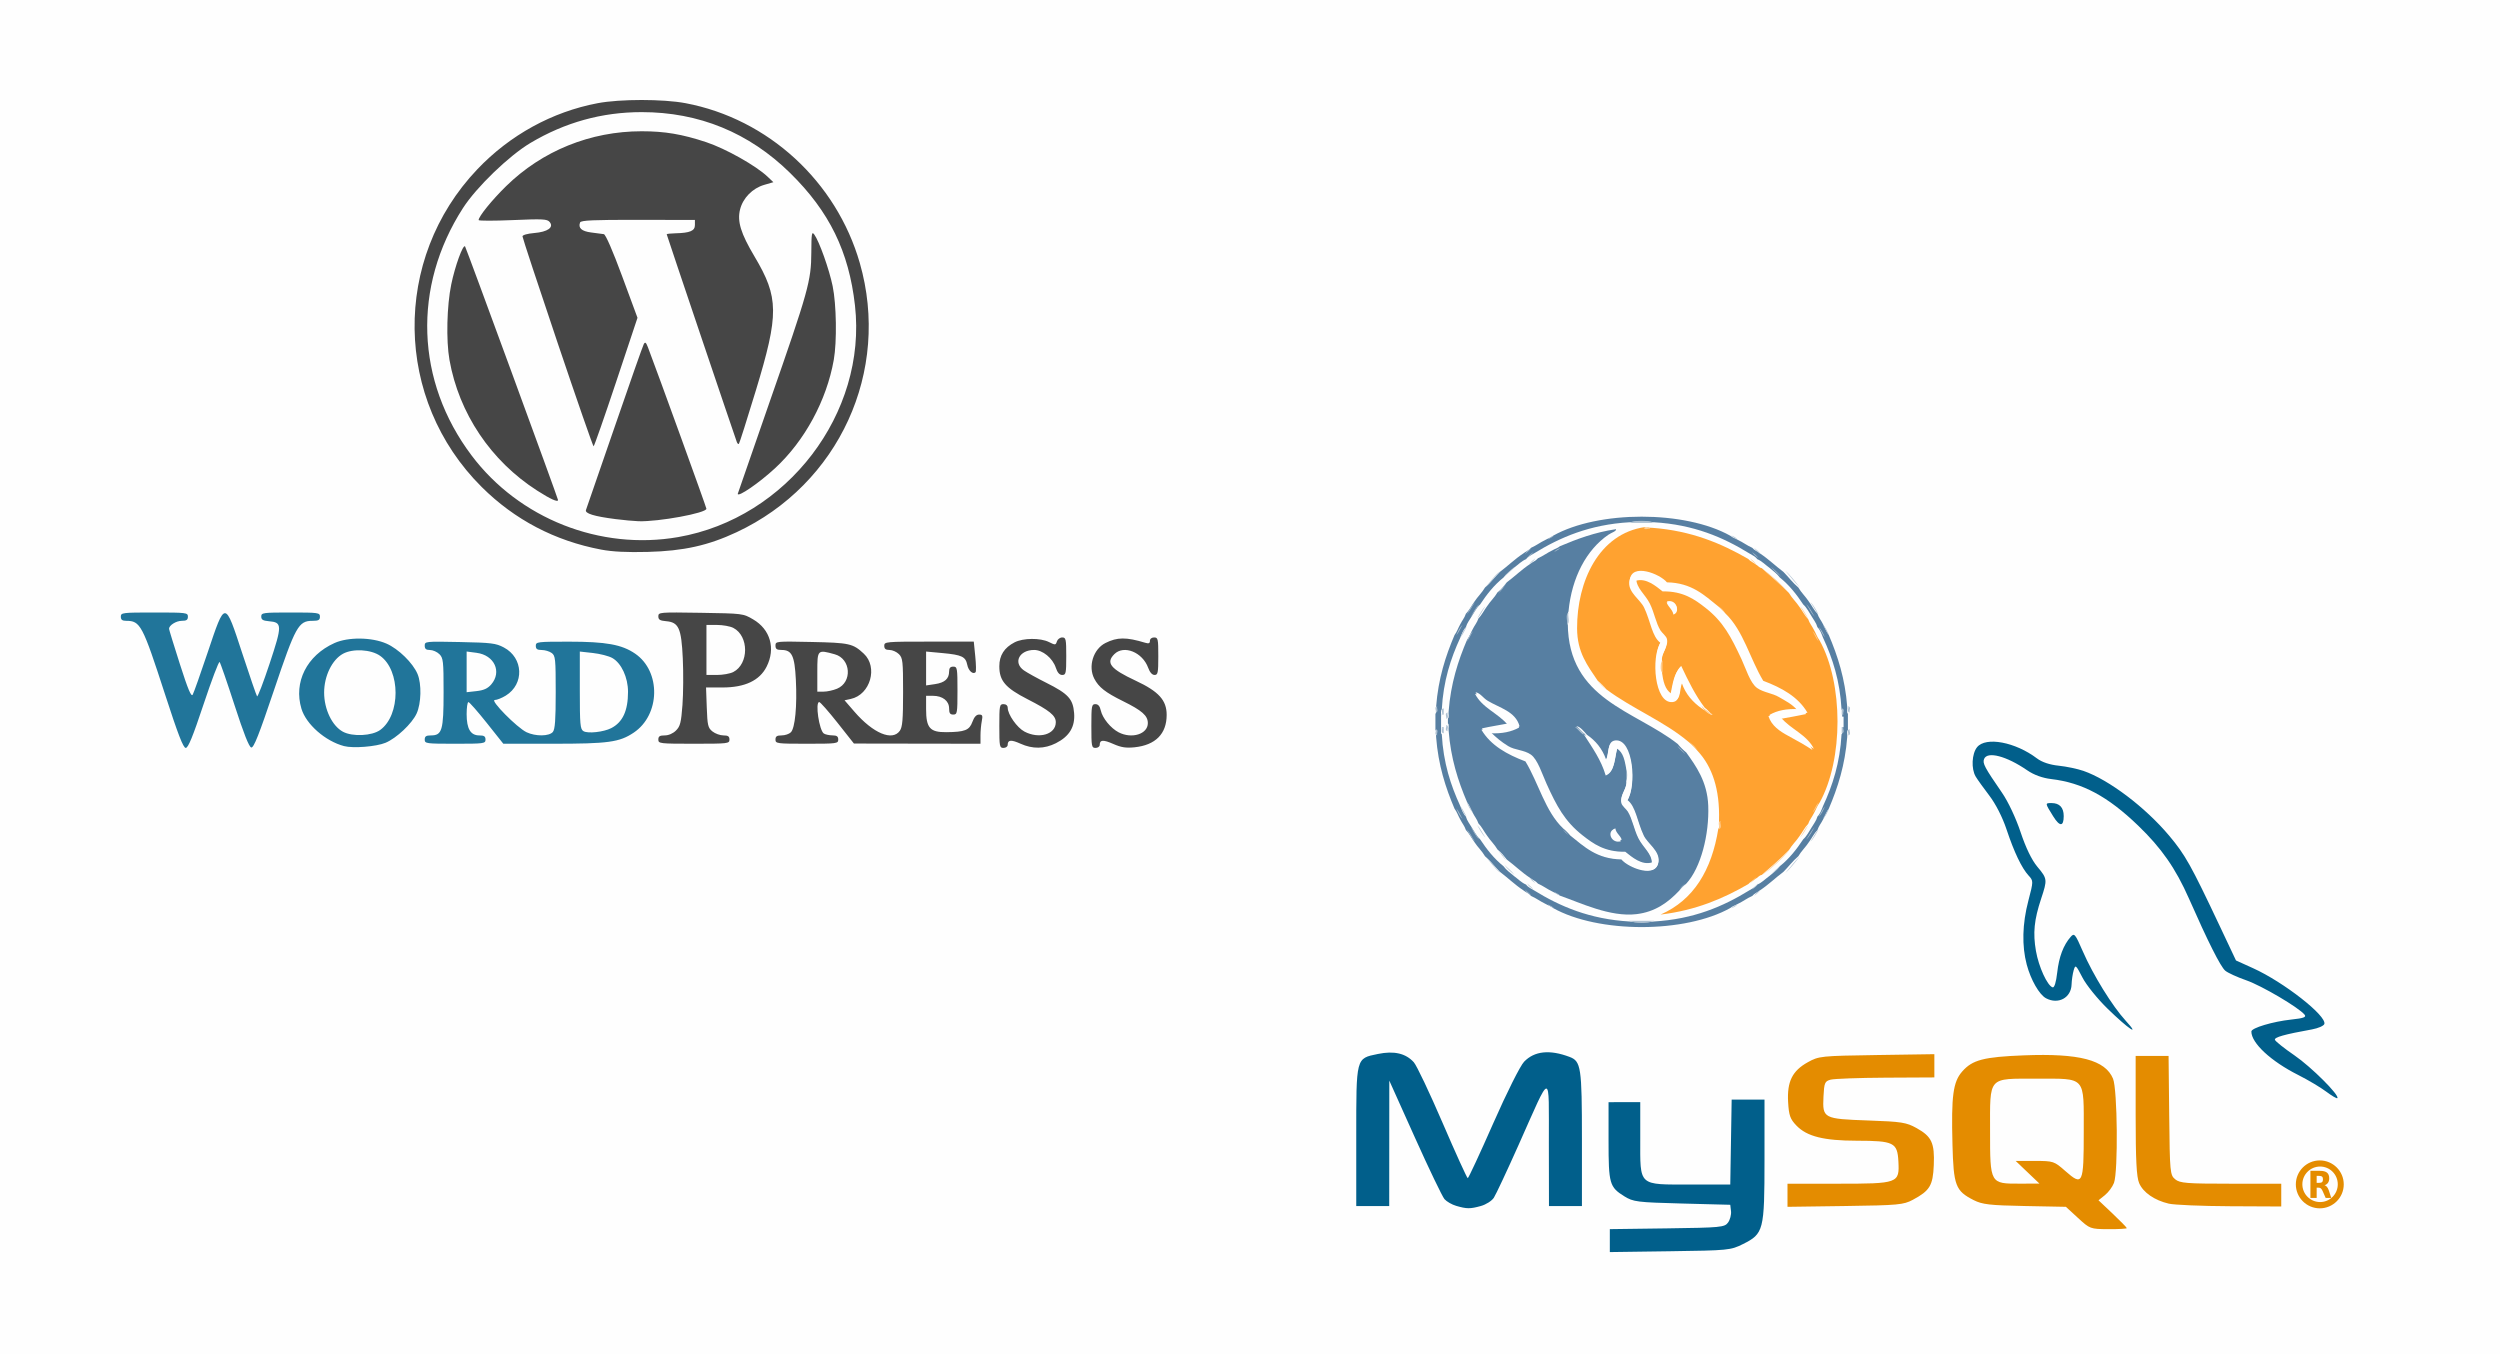 <svg xmlns="http://www.w3.org/2000/svg" xmlns:xlink="http://www.w3.org/1999/xlink" width="1200" height="650" version="1.1" viewBox="0 0 1200 650"><title>Wordpress-MySQL-logo</title><defs><filter id="filter-1" width="117.7%" height="128.6%" x="-8.9%" y="-14.3%" filterUnits="objectBoundingBox"><feOffset dx="0" dy="9" in="SourceAlpha" result="shadowOffsetOuter1"/><feGaussianBlur in="shadowOffsetOuter1" result="shadowBlurOuter1" stdDeviation="7"/><feColorMatrix in="shadowBlurOuter1" result="shadowMatrixOuter1" type="matrix" values="0 0 0 0 0 0 0 0 0 0 0 0 0 0 0 0 0 0 0.5 0"/><feMerge><feMergeNode in="shadowMatrixOuter1"/><feMergeNode in="SourceGraphic"/></feMerge></filter><filter id="filter-2" width="139.2%" height="139.6%" x="-19.6%" y="-19.8%" filterUnits="objectBoundingBox"><feOffset dx="0" dy="10" in="SourceAlpha" result="shadowOffsetOuter1"/><feGaussianBlur in="shadowOffsetOuter1" result="shadowBlurOuter1" stdDeviation="5"/><feColorMatrix in="shadowBlurOuter1" result="shadowMatrixOuter1" type="matrix" values="0 0 0 0 0 0 0 0 0 0 0 0 0 0 0 0 0 0 0.5 0"/><feMerge><feMergeNode in="shadowMatrixOuter1"/><feMergeNode in="SourceGraphic"/></feMerge></filter></defs><g id="Wordpress-MySQL-logo" fill="none" fill-rule="evenodd" stroke="none" stroke-width="1"><rect width="1200" height="650" x="0" y="0" fill="#FEFEFE"/><g id="WordPress" fill-rule="nonzero" filter="url(#filter-1)" transform="translate(58, 39)"><path id="path4187" fill="#21759A" d="M177.775,280.543 C183.015,274.488 179.32,266.481 170.767,265.356 L165.988,264.728 L165.988,274.494 L165.988,284.26 L170.734,283.728 C174.21,283.339 176.093,282.487 177.775,280.543 L177.775,280.543 Z M235.391,301.506 C240.903,298.672 243.449,293.161 243.449,284.063 C243.449,277.165 240.257,270.3 235.905,267.841 C234.245,266.903 230.057,265.822 226.599,265.438 L220.312,264.742 L220.312,283.321 C220.312,299.945 220.497,302.012 222.072,302.962 C224.145,304.212 231.741,303.382 235.391,301.506 L235.391,301.506 Z M145.868,307 C145.868,305.453 146.539,305 148.829,305 C154.208,305 154.922,302.572 154.922,284.278 C154.922,269.333 154.758,267.836 152.91,266 C151.804,264.9 149.767,264 148.383,264 C146.505,264 145.868,263.472 145.868,261.916 C145.868,259.873 146.202,259.838 162.719,260.175 C177.88,260.484 179.996,260.744 183.824,262.769 C193.275,267.769 193.782,280.358 184.756,285.903 C182.879,287.057 180.504,288 179.477,288 C177.044,288 190.213,301.336 194.769,303.485 C199.088,305.522 205.605,305.451 207.362,303.346 C208.416,302.084 208.743,297.567 208.743,284.266 C208.743,268.169 208.594,266.73 206.79,265.419 C205.716,264.639 203.566,264 202.012,264 C199.857,264 199.186,263.525 199.186,262 C199.186,260.084 199.857,260 215.07,260 C232.954,260 240.513,261.373 246.915,265.784 C259.342,274.345 258.944,295.115 246.19,303.664 C239.311,308.274 234.039,309 207.436,308.999 L183.593,308.999 L175.643,299 C171.27,293.501 167.309,289.001 166.84,289.001 C166.372,289.001 165.988,291.601 165.988,294.778 C165.988,301.847 167.868,305.001 172.081,305.001 C174.372,305.001 175.042,305.454 175.042,307.001 C175.042,308.909 174.372,309.001 160.455,309.001 C146.539,309.001 145.868,308.909 145.868,307.001 L145.868,307 Z M124.505,302.377 C134.344,295.251 134.323,273.781 124.471,266.807 C120.094,263.71 111.362,263.218 106.635,265.804 C101.386,268.675 97.581,276.504 97.581,284.435 C97.581,292.469 101.431,300.467 106.635,303.244 C111.24,305.701 120.538,305.25 124.505,302.377 L124.505,302.377 Z M107.138,310.124 C98.153,307.754 88.949,299.682 86.692,292.193 C82.844,279.426 89.289,266.616 102.56,260.655 C109.131,257.703 120.414,257.825 127.486,260.923 C133.284,263.463 140.192,270.217 142.424,275.528 C144.426,280.29 144.204,289.649 141.974,294.5 C139.751,299.338 132.33,306.324 127.074,308.526 C122.621,310.391 111.522,311.281 107.138,310.124 L107.138,310.124 Z M21.206,285.25 C10.394,251.928 9.376,250 2.581,250 C0.671,250 0,249.48 0,248 C0,246.083 0.671,246 16.096,246 C31.521,246 32.192,246.083 32.192,248 C32.192,249.545 31.521,250 29.246,250 C26.564,250 23.14,252.142 23.137,253.821 C23.136,254.195 25.484,261.832 28.354,270.794 C32.278,283.048 33.804,286.675 34.508,285.423 C35.023,284.508 38.258,275.376 41.697,265.13 C50.138,239.976 49.889,239.967 58.326,265.711 C61.894,276.595 65.073,285.832 65.391,286.238 C65.709,286.644 68.43,279.543 71.439,270.458 C77.525,252.081 77.501,250.733 71.072,250.19 C68.217,249.948 67.401,249.448 67.401,247.94 C67.401,246.112 68.218,246 81.485,246 C94.898,246 95.569,246.095 95.569,248 C95.569,249.627 94.898,250 91.971,250 C85.29,250 83.854,252.59 73.513,283.301 C66.286,304.763 63.798,311.034 62.605,310.801 C61.555,310.597 58.98,304.079 54.583,290.5 C51.022,279.5 47.795,270.17 47.411,269.767 C47.027,269.365 43.571,278.477 39.731,290.018 C34.553,305.577 32.337,311 31.155,311 C29.958,311 27.48,304.586 21.206,285.25 L21.206,285.25 Z"/><path id="path4179" fill="#464646" d="M343.774,282.584 C351.22,279.484 350.472,268.211 342.677,266.054 C334.346,263.749 334.313,263.783 334.313,274.483 L334.313,283.988 L337.357,283.988 C339.032,283.988 341.919,283.356 343.774,282.584 L343.774,282.584 Z M314.23,306.998 C314.23,305.453 314.9,304.997 317.171,304.997 C318.788,304.997 320.785,304.326 321.609,303.506 C323.642,301.48 324.655,290.835 324.01,278.258 C323.417,266.672 322.111,263.978 317.087,263.978 C314.855,263.978 314.23,263.519 314.23,261.879 C314.23,259.813 314.51,259.785 331.551,260.148 C349.785,260.536 351.386,260.894 356.606,265.742 C363.558,272.2 359.776,285.433 350.391,287.487 L347.385,288.144 L352.145,293.64 C361.128,304.011 370.334,307.872 373.918,302.774 C375.178,300.982 375.481,297.385 375.481,284.265 C375.481,269.314 375.317,267.816 373.473,265.979 C372.369,264.879 370.335,263.978 368.955,263.978 C367.114,263.978 366.444,263.445 366.444,261.978 C366.444,260.039 367.114,259.977 387.931,259.977 L409.418,259.977 L410.129,267.039 C410.521,270.923 410.586,274.356 410.275,274.666 C409.027,275.909 406.86,273.983 406.286,271.122 C405.495,267.181 403.71,266.338 394.309,265.466 L386.527,264.744 L386.527,272.877 L386.527,281.01 L390.794,280.379 C395.492,279.684 397.572,277.817 397.572,274.292 C397.572,272.649 398.152,271.982 399.58,271.982 C401.472,271.982 401.588,272.649 401.588,283.487 C401.588,294.326 401.472,294.993 399.58,294.993 C398.027,294.993 397.572,294.326 397.572,292.048 C397.572,288.438 394.437,285.989 389.818,285.989 L386.527,285.989 L386.527,292.381 C386.527,301.415 388.369,303.515 396.23,303.442 C405.162,303.36 407.294,302.517 408.755,298.491 C409.607,296.144 410.661,294.993 411.957,294.993 C413.585,294.993 413.79,295.484 413.261,298.119 C412.916,299.839 412.634,302.99 412.634,305.122 L412.634,308.999 L382.259,308.951 L351.885,308.903 L344.016,298.946 C339.688,293.47 335.735,288.989 335.23,288.989 C333.191,288.989 335.215,302.683 337.464,304.103 C338.216,304.578 340.074,304.973 341.593,304.981 C343.679,304.993 344.354,305.485 344.354,306.998 C344.354,308.91 343.685,308.998 329.292,308.998 C314.9,308.998 314.23,308.91 314.23,306.998 L314.23,306.998 Z M293.982,274.569 C301.534,270.678 301.534,257.279 293.982,253.388 C292.472,252.61 288.954,251.973 286.165,251.973 L281.095,251.973 L281.095,263.978 L281.095,275.984 L286.165,275.984 C288.954,275.984 292.472,275.347 293.982,274.569 Z M258,306.998 C258,305.435 258.669,304.997 261.058,304.997 C262.929,304.997 265.032,304.085 266.476,302.646 C268.5,300.629 268.941,298.888 269.582,290.391 C269.992,284.943 270.063,274.885 269.739,268.039 C269.05,253.462 267.794,250.681 261.666,250.162 C258.765,249.916 258,249.431 258,247.837 C258,245.874 258.517,245.831 278.333,246.147 C298.611,246.47 298.68,246.478 303.528,249.318 C311.788,254.155 314.379,263.295 309.963,272.02 C306.607,278.652 299.542,281.987 288.851,281.987 L280.901,281.987 L281.249,291.581 C281.563,300.238 281.828,301.361 283.967,303.086 C285.271,304.137 287.643,304.997 289.239,304.997 C291.471,304.997 292.14,305.459 292.14,306.998 C292.14,308.921 291.471,308.999 275.07,308.999 C258.669,308.999 258,308.921 258,306.998 L258,306.998 Z M465.852,300.495 C465.852,290.802 466.001,289.99 467.78,289.99 C469.11,289.99 469.916,290.93 470.376,293.016 C471.192,296.718 475.154,301.564 478.975,303.532 C485.285,306.784 492.963,304.358 492.963,299.112 C492.963,295.507 490.203,293.074 480.914,288.49 C472.625,284.4 469.394,281.865 467.263,277.784 C464.187,271.894 466.766,263.595 472.585,260.659 C478.283,257.784 482.56,257.755 491.708,260.526 C493.402,261.039 493.967,260.806 493.967,259.593 C493.967,258.643 494.795,257.976 495.975,257.976 C497.835,257.976 497.984,258.643 497.984,266.98 C497.984,274.982 497.782,275.984 496.177,275.984 C495.029,275.984 493.914,274.726 493.118,272.532 C490.406,265.061 481.45,261.443 476.897,265.979 C472.682,270.18 474.983,273.054 487.098,278.718 C498.198,283.907 502,288.102 502,295.16 C502,304.251 496.626,309.664 486.575,310.698 C482.473,311.12 480.159,310.761 476.457,309.13 C471.513,306.951 469.868,307.058 469.868,309.558 C469.868,310.351 468.965,311 467.86,311 C465.979,311 465.852,310.333 465.852,300.495 Z M421.671,300.495 C421.671,290.657 421.798,289.99 423.679,289.99 C424.916,289.99 425.694,290.663 425.704,291.741 C425.734,294.953 430.163,301.265 433.704,303.142 C440.754,306.88 448.782,304.498 448.782,298.669 C448.782,295.47 445.783,293.027 435.226,287.631 C424.594,282.195 421.671,278.783 421.671,271.805 C421.671,266.592 424.047,262.874 429.013,260.315 C433.111,258.204 441.397,258.133 445.481,260.175 C448.536,261.702 448.739,261.686 449.314,259.881 C449.648,258.833 450.795,257.976 451.862,257.976 C453.636,257.976 453.802,258.747 453.802,266.98 C453.802,275.196 453.634,275.984 451.872,275.984 C450.56,275.984 449.574,274.873 448.793,272.515 C447.266,267.907 442.477,263.978 438.385,263.978 C431.229,263.978 428.18,270.066 433.469,273.79 C434.988,274.86 439.845,277.546 444.263,279.759 C454.746,285.011 457.031,287.496 457.574,294.235 C458.107,300.854 455.319,305.474 448.812,308.749 C443.321,311.513 437.634,311.591 431.861,308.981 C427.334,306.934 425.687,307.088 425.687,309.558 C425.687,310.351 424.784,311 423.679,311 C421.798,311 421.671,310.333 421.671,300.495 Z"/><path id="path4165" fill="#464646" d="M209.598,116.403 C200.353,89 192.792,66.071 192.796,65.451 C192.799,64.806 195.189,64.125 198.37,63.861 C204.911,63.32 207.98,61.137 205.833,58.553 C204.653,57.134 202.51,57.024 188.114,57.645 C179.106,58.033 171.736,58.03 171.736,57.637 C171.736,55.915 178.173,47.977 184.945,41.347 C202.281,24.374 225.415,15.004 249.979,15.004 C261.093,15.004 269.4,16.404 280.927,20.219 C290.27,23.311 304.857,31.512 310.441,36.811 L313.224,39.453 L308.81,40.738 C303.197,42.373 298.622,47.031 297.237,52.522 C295.795,58.243 297.56,64.006 304.153,75.094 C315.901,94.854 315.974,102.686 304.755,139.598 C300.586,153.312 296.949,164.759 296.672,165.036 C296.395,165.312 295.941,164.91 295.662,164.143 C294.127,159.91 262.016,64.768 262.016,64.452 C262.016,64.244 263.934,64.029 266.279,63.975 C273.212,63.812 275.558,62.815 275.558,60.029 L275.558,57.578 L248.25,57.528 C226.819,57.489 220.836,57.757 220.446,58.773 C219.425,61.428 221.139,62.986 225.742,63.589 C228.314,63.926 231.053,64.286 231.828,64.388 C232.69,64.503 236.108,72.345 240.617,84.557 L247.996,104.539 L237.715,135.396 C232.06,152.367 227.202,166.247 226.919,166.24 C226.637,166.233 218.842,143.807 209.598,116.403 L209.598,116.403 Z M296.121,189.033 C296.121,188.89 302.963,169.168 311.324,145.207 C330.108,91.38 331.369,86.858 331.433,73.151 C331.475,64.017 331.656,62.932 332.862,64.58 C335.221,67.802 340.005,81.235 341.674,89.326 C343.498,98.163 343.769,115.977 342.213,124.747 C338.757,144.233 328.27,163.581 314.026,176.751 C306.379,183.821 296.121,190.858 296.121,189.033 Z M199.823,187.478 C177.608,173.243 162.297,150.418 157.744,124.747 C156.089,115.416 156.484,98.755 158.604,88.499 C160.416,79.727 164.216,69.253 165.221,70.256 C165.65,70.685 209.854,191.255 209.854,191.997 C209.854,193.218 206.242,191.591 199.823,187.478 Z M237.477,201.169 C227.099,199.841 222.624,198.455 223.272,196.769 C223.571,195.99 229.751,178.098 237.003,157.011 C244.256,135.923 250.562,117.994 251.017,117.167 C251.663,115.993 252.095,116.321 252.996,118.67 C257.467,130.336 281.075,195.516 281.075,196.195 C281.075,198.268 258.122,202.491 248.5,202.19 C246.279,202.12 241.318,201.661 237.477,201.169 Z M267.525,209.803 C319.812,200.697 358.22,150.387 352.389,98.639 C349.465,72.686 340.081,53.517 321.249,35.024 C301.527,15.656 277.521,5.819 249.979,5.819 C230.953,5.819 213.187,10.743 196.627,20.606 C186.32,26.745 170.673,41.848 164.214,51.893 C139.941,89.637 141.519,134.949 168.347,170.597 C191.186,200.944 230.089,216.322 267.525,209.803 L267.525,209.803 Z M230.574,215.808 C208.378,211.62 189.038,201.49 173.229,185.77 C131.097,143.874 130.155,76.33 171.102,33.272 C186.748,16.819 207.043,5.667 228.864,1.534 C239.659,-0.511 260.298,-0.511 271.093,1.534 C310.728,9.042 343.467,39.092 354.711,78.282 C369.596,130.162 344.742,184.45 295.568,207.462 C281.916,213.851 270.114,216.472 252.988,216.916 C242.898,217.177 236.033,216.838 230.574,215.808 L230.574,215.808 Z"/></g><g id="planet-logo" filter="url(#filter-2)" transform="translate(689, 238)"><path id="Shape" fill="#577FA2" d="M56.474,9.147 C78.222,-3.049 119.778,-3.049 141.526,9.147 C142.539,10.062 144.063,10.466 145.268,11.19 C147.657,12.317 149.622,13.868 152.072,14.934 C153.038,16.124 154.618,16.698 155.814,17.657 C159.846,20.318 163.219,23.637 167.041,26.508 C169.47,28.957 171.542,31.763 174.186,33.996 C175.643,36.509 177.728,38.394 179.289,40.804 C180.698,42.685 181.733,44.938 183.371,46.591 C184.006,48.565 185.249,49.931 186.093,51.697 C187.041,53.358 187.676,55.332 188.814,56.802 C193.122,66.903 196.644,77.788 197.66,91.182 C197.873,92.217 197.224,94.114 198,94.586 C198,97.195 198,99.805 198,102.415 C197.224,102.887 197.873,104.784 197.66,105.819 C196.644,119.212 193.122,130.098 188.814,140.198 C187.676,141.669 187.041,143.643 186.093,145.304 C185.249,147.069 184.006,148.435 183.371,150.41 C181.733,152.062 180.698,154.316 179.289,156.196 C177.728,158.606 175.643,160.491 174.186,163.004 C171.542,165.238 169.47,168.044 167.041,170.493 C163.219,173.363 159.846,176.683 155.814,179.343 C154.618,180.303 153.038,180.876 152.072,182.066 C149.622,183.132 147.657,184.683 145.268,185.81 C144.063,186.534 142.539,186.938 141.526,187.853 C119.778,200.049 78.222,200.049 56.474,187.853 C55.461,186.938 53.936,186.534 52.732,185.81 C50.343,184.683 48.377,183.132 45.928,182.066 C44.962,180.876 43.381,180.303 42.185,179.343 C38.153,176.683 34.78,173.363 30.958,170.493 C28.53,168.044 26.458,165.238 23.814,163.004 C22.356,160.491 20.272,158.606 18.711,156.196 C17.302,154.316 16.266,152.062 14.628,150.41 C13.994,148.435 12.75,147.069 11.907,145.304 C10.959,143.643 10.323,141.669 9.185,140.198 C4.877,130.098 1.355,119.212 0.339,105.819 C0.127,104.783 0.776,102.886 0,102.414 C0,99.804 0,97.195 0,94.585 C0.776,94.113 0.127,92.216 0.34,91.181 C1.356,77.787 4.878,66.902 9.186,56.802 C10.324,55.331 10.959,53.357 11.907,51.696 C12.751,49.93 13.994,48.564 14.629,46.59 C16.267,44.938 17.302,42.684 18.712,40.803 C20.272,38.394 22.357,36.508 23.815,33.995 C26.459,31.761 28.53,28.956 30.959,26.507 C34.781,23.637 38.154,20.317 42.186,17.657 C43.382,16.697 44.962,16.123 45.928,14.933 C48.378,13.867 50.344,12.316 52.733,11.189 C53.937,10.466 55.461,10.062 56.474,9.147 Z M93.217,2.68 C74.032,3.795 59.844,9.91 47.289,17.657 C45.962,18.485 44.425,19.104 43.546,20.381 C41.231,21.354 39.685,23.098 37.763,24.465 C36.002,25.994 34.036,27.317 32.659,29.231 C28.182,32.807 24.64,37.319 21.433,42.166 C19.693,43.716 18.638,45.95 17.35,47.953 C16.4,49.612 15.186,51.006 14.628,53.058 C13.317,54.356 12.652,56.301 11.907,58.164 C7.357,68.022 3.794,78.867 3.061,92.544 C2.285,93.016 2.934,94.913 2.721,95.947 C2.721,97.65 2.721,99.351 2.721,101.053 C2.934,102.088 2.285,103.985 3.061,104.457 C3.793,118.134 7.357,128.979 11.907,138.837 C12.652,140.7 13.317,142.645 14.628,143.942 C15.186,145.995 16.4,147.389 17.35,149.048 C18.638,151.05 19.693,153.284 21.433,154.835 C24.64,159.681 28.182,164.193 32.659,167.77 C34.036,169.684 36.002,171.007 37.763,172.535 C39.685,173.903 41.231,175.646 43.546,176.62 C44.425,177.897 45.962,178.515 47.289,179.343 C59.844,187.09 74.032,193.205 93.217,194.32 C96.281,194.887 101.719,194.887 104.783,194.32 C123.968,193.205 138.155,187.09 150.711,179.343 C152.038,178.515 153.575,177.897 154.453,176.62 C156.769,175.646 158.315,173.903 160.237,172.535 C161.998,171.007 163.964,169.684 165.34,167.77 C169.817,164.193 173.359,159.681 176.567,154.835 C178.306,153.284 179.362,151.05 180.649,149.048 C181.599,147.389 182.814,145.995 183.371,143.942 C184.683,142.645 185.347,140.7 186.093,138.837 C190.643,128.979 194.205,118.134 194.938,104.457 C195.714,103.985 195.065,102.088 195.278,101.053 C195.278,99.351 195.278,97.65 195.278,95.947 C195.065,94.913 195.714,93.016 194.938,92.544 C194.205,78.867 190.643,68.022 186.093,58.164 C185.347,56.301 184.683,54.356 183.371,53.058 C182.814,51.006 181.599,49.612 180.649,47.953 C179.362,45.951 178.306,43.716 176.567,42.166 C173.359,37.319 169.817,32.807 165.34,29.231 C163.964,27.317 161.998,25.994 160.237,24.465 C158.315,23.098 156.769,21.354 154.453,20.381 C153.575,19.104 152.038,18.486 150.711,17.657 C138.155,9.91 123.968,3.795 104.783,2.68 C101.719,2.113 96.282,2.113 93.217,2.68 Z"/><path id="Shape" fill="#FFA230" d="M77.929,78.788 C73.103,71.58 68.034,65.252 68,53.625 C67.935,31.007 78.496,8.168 100.525,5 C100.999,5.775 102.908,5.127 103.948,5.34 C122.95,6.755 137.241,12.85 150.166,20.302 C151.138,21.49 152.729,22.064 153.932,23.022 C154.901,23.533 155.391,24.52 156.671,24.722 C161.118,28.579 165.58,32.423 169.68,36.624 C171.147,39.134 173.246,41.018 174.816,43.425 C176.234,45.303 177.276,47.555 178.924,49.205 C179.563,51.178 180.814,52.542 181.663,54.306 C182.617,55.965 183.257,57.937 184.402,59.406 C195.866,79.953 195.866,116.728 184.402,137.275 C183.257,138.744 182.617,140.716 181.663,142.375 C180.814,144.138 179.563,145.503 178.924,147.476 C177.276,149.126 176.234,151.377 174.816,153.256 C173.246,155.663 171.147,157.547 169.68,160.057 C165.58,164.258 161.118,168.101 156.671,171.958 C155.391,172.16 154.901,173.147 153.932,173.658 C152.729,174.617 151.138,175.19 150.166,176.379 C138.202,183.31 124.971,188.985 108.056,191 C124.047,183.987 132.597,169.584 135.787,149.856 C136.573,149.163 135.911,147.032 136.13,145.775 C136.563,130.837 132.877,119.989 125.859,112.452 C124.519,110.836 123.035,109.363 121.408,108.031 C109.755,98.184 94.319,92.093 82.037,82.869 C80.811,81.366 79.442,80.006 77.929,78.788 Z M135.787,43.084 C129.085,37.727 123.023,31.733 111.138,31.523 C107.73,27.397 93.964,22.01 93.335,30.503 C92.96,35.573 98.661,38.827 100.525,42.744 C103.705,49.431 104.282,56.712 108.399,59.746 C103.874,66.507 105.425,89.175 114.219,88.309 C118.322,87.905 116.919,82.479 118.67,79.128 C120.54,84.525 123.985,88.356 128.255,91.369 C129.464,92.781 131.45,95.217 133.049,95.11 C131.589,94.179 130.742,92.64 129.283,91.71 C124.754,85.78 121.34,78.743 117.985,71.647 C114.83,74.521 114.22,79.922 113.192,84.909 C110.216,82.99 109.315,79.011 108.741,74.708 C108.741,72.894 108.741,71.081 108.741,69.267 C108.273,65.404 111.951,62.59 111.138,58.726 C110.847,57.344 108.767,55.783 108.056,54.646 C105.802,51.034 105.082,46.045 102.921,41.724 C100.678,37.239 96.48,34.361 96.416,29.822 C101.493,28.23 106.238,32.416 109.426,34.923 C119.278,34.743 124.8,38.719 129.967,42.744 C138.751,49.585 142.438,56.932 147.428,67.567 C149.449,71.876 151.634,79.18 154.959,81.508 C158.158,83.748 162.291,83.97 165.572,85.928 C168.782,87.844 171.828,89.214 174.474,92.389 C168.575,92.085 163.955,93.049 160.437,95.109 C161.906,99.706 165.84,102.387 170.023,104.63 C174.181,106.86 178.384,109.263 181.663,111.431 C178.307,104.563 170.545,102.071 165.915,96.469 C170.178,95.716 174.453,94.975 178.582,94.089 C174.087,86.425 166.211,82.12 157.356,78.787 C151.024,68.301 147.837,54.691 139.211,46.484 C138.213,45.209 137.072,44.075 135.787,43.084 Z M111.138,40.704 C111.876,42.804 113.765,43.761 114.219,46.144 C117.653,44.964 115.303,39.442 111.138,40.704 Z"/><path id="Path" fill="#FFCE92" d="M100,5.119 C100.912,5.596 102.584,4.144 103,5.881 C102.088,5.404 100.416,6.856 100,5.119 Z"/><path id="Shape" fill="#577FA2" d="M59.796,14.167 C68.019,10.702 76.508,7.503 86.693,6 C86.975,6.988 84.535,7.629 82.948,8.723 C72.573,15.872 65.444,29.074 63.881,45.475 C63.093,46.729 63.762,49.44 63.541,51.26 C63.743,87.924 95.66,92.89 116.315,109.111 C117.535,110.614 118.896,111.976 120.401,113.194 C125.047,119.628 130.525,127.25 130.956,138.717 C131.473,152.495 127.424,168.587 120.401,176.15 C119.123,177.142 117.988,178.276 116.996,179.553 C111.71,185.136 105.536,189.699 96.567,190.782 C83.822,192.322 69.567,185.302 59.796,181.935 C58.782,181.02 57.256,180.616 56.051,179.893 C53.66,178.766 51.693,177.216 49.241,176.15 C48.275,174.961 46.693,174.386 45.495,173.427 C41.46,170.768 38.085,167.449 34.26,164.58 C32.898,162.877 31.616,161.096 29.834,159.815 C28.375,157.303 26.288,155.418 24.727,153.009 C23.316,151.129 22.28,148.876 20.641,147.225 C20.006,145.25 18.761,143.885 17.917,142.12 C16.968,140.459 16.332,138.486 15.193,137.016 C10.882,126.918 7.357,116.035 6.34,102.645 C6.127,101.611 6.776,99.714 6,99.242 C6,98.449 6,97.654 6,96.86 C6.776,96.388 6.127,94.492 6.34,93.458 C7.357,80.068 10.882,69.185 15.193,59.087 C16.332,57.617 16.968,55.644 17.917,53.983 C18.761,52.218 20.005,50.852 20.641,48.878 C22.28,47.227 23.316,44.973 24.727,43.093 C26.288,40.684 28.375,38.799 29.834,36.287 C31.616,35.006 32.899,33.225 34.26,31.523 C38.085,28.653 41.46,25.335 45.495,22.675 C46.692,21.716 48.274,21.142 49.241,19.952 C51.693,18.887 53.66,17.336 56.051,16.209 C57.256,15.485 58.782,15.082 59.796,14.167 Z M91.801,126.466 C92.266,130.332 88.609,133.148 89.417,137.015 C89.71,138.415 91.77,139.951 92.482,141.099 C94.724,144.714 95.44,149.706 97.589,154.03 C99.82,158.519 104.032,161.382 104.058,165.94 C99.009,167.534 94.29,163.345 91.119,160.836 C81.323,161.039 75.785,157.001 70.691,153.009 C61.969,146.174 58.152,138.76 53.327,128.167 C51.354,123.837 49.1,116.514 45.836,114.215 C42.57,111.914 38.155,112.112 34.941,110.131 C31.644,108.1 29.276,106.14 26.429,103.326 C32.314,103.649 36.819,102.594 40.389,100.603 C38.499,93.45 30.675,91.768 25.067,88.352 C22.845,86.999 21.578,84.68 19.279,84.269 C22.658,91.1 30.345,93.626 34.941,99.242 C30.767,100.061 26.411,100.698 22.343,101.624 C26.835,109.272 34.667,113.581 43.453,116.937 C49.763,127.419 52.917,141.055 61.498,149.266 C62.491,150.542 63.626,151.677 64.903,152.669 C71.569,158.03 77.597,164.029 89.417,164.239 C92.84,168.364 106.474,173.734 107.122,165.26 C107.507,160.238 101.809,156.895 99.972,153.009 C96.811,146.322 96.211,139.033 92.141,135.994 C96.623,129.296 95.07,106.468 86.353,107.409 C82.289,107.848 83.704,113.268 81.927,116.597 C80.103,111.387 76.907,107.548 72.734,104.687 C71.397,103.183 69.372,100.565 67.627,100.603 C69.191,101.649 70.148,103.301 71.712,104.347 C75.541,110.389 79.687,116.113 81.927,123.744 C86.315,122.004 86,115.564 87.374,110.812 C90.368,112.584 91.077,116.639 91.8,120.681 C91.801,122.609 91.801,124.537 91.801,126.466 Z M89.417,155.051 C88.732,152.9 86.735,152.06 86.353,149.606 C83.02,150.87 85.23,156.269 89.417,155.051 Z"/><path id="Path" fill="#ADC0D1" d="M63.877,46 C63.386,47.888 64.866,50.699 63.124,52 C63.614,50.112 62.134,47.301 63.877,46 Z"/><path id="Path" fill="#FFCE92" d="M109,69 C109,71 109,73 109,75 C107.667,73.862 107.667,70.138 109,69 Z"/><path id="Path" fill="#ADC0D1" d="M0.119,94 C0.596,93.088 -0.856,91.416 0.881,91 C0.404,91.912 1.856,93.584 0.119,94 Z"/><path id="Path" fill="#ADC0D1" d="M198.119,91 C199.855,91.416 198.404,93.088 198.881,94 C197.144,93.584 198.597,91.912 198.119,91 Z"/><path id="Path" fill="#ADC0D1" d="M3.982,92 C3.982,93 3.982,94 3.982,95 C3.704,95 3.426,95 3.149,95 C3.671,94.088 2.082,92.416 3.982,92 Z"/><path id="Path" fill="#ADC0D1" d="M195.018,92 C196.918,92.416 195.329,94.088 195.851,95 C195.574,95 195.295,95 195.018,95 C195.018,94 195.018,93 195.018,92 Z"/><path id="Path" fill="#ADC0D1" d="M5.119,97 C5.596,96.088 4.144,94.416 5.881,94 C5.404,94.912 6.856,96.584 5.119,97 Z"/><path id="Path" fill="#FEFEFE" d="M3.083,96 C3.361,96 3.639,96 3.917,96 C3.917,97.667 3.917,99.333 3.917,101 C3.639,101 3.361,101 3.083,101 C3.083,99.333 3.083,97.667 3.083,96 Z"/><path id="Path" fill="#FEFEFE" d="M195.083,96 C195.361,96 195.639,96 195.917,96 C195.917,97.667 195.917,99.333 195.917,101 C195.639,101 195.361,101 195.083,101 C195.083,99.333 195.083,97.667 195.083,96 Z"/><path id="Path" fill="#ADC0D1" d="M5.119,100 C6.856,100.416 5.403,102.088 5.88,103 C4.144,102.584 5.597,100.912 5.119,100 Z"/><path id="Path" fill="#ADC0D1" d="M3.149,101 C3.427,101 3.705,101 3.982,101 C3.982,102 3.982,103 3.982,104 C2.082,103.584 3.671,101.912 3.149,101 Z"/><path id="Path" fill="#ADC0D1" d="M195.018,101 C195.295,101 195.574,101 195.851,101 C195.329,101.912 196.918,103.584 195.018,104 C195.018,103 195.018,102 195.018,101 Z"/><path id="Path" fill="#ADC0D1" d="M0.119,102 C1.856,102.416 0.404,104.088 0.881,105 C-0.856,104.584 0.596,102.912 0.119,102 Z"/><path id="Path" fill="#ADC0D1" d="M198.881,102 C198.404,102.912 199.855,104.584 198.119,105 C198.597,104.088 197.144,102.416 198.881,102 Z"/><path id="Path" fill="#ADC0D1" d="M92,121 C93.333,122.188 93.333,125.812 92,127 C92,125 92,123 92,121 Z"/><path id="Path" fill="#FFCE92" d="M136.121,150 C136.605,148.768 135.139,146.679 136.879,146 C136.395,147.232 137.861,149.32 136.121,150 Z"/><path id="Path" fill="#ADC0D1" d="M54,11 C54.683,9.946 55.864,9.5 57,9 C56.188,9.896 54.965,10.291 54,11 Z"/><path id="Path" fill="#ADC0D1" d="M43,18 C43.704,16.593 44.936,15.913 46,15 C45.226,16.311 43.959,16.943 43,18 Z"/><path id="Path" fill="#ADC0D1" d="M24,34 C26.291,31.287 28.345,28.316 31,26 C28.621,28.616 26.59,31.614 24,34 Z"/><path id="Path" fill="#ADC0D1" d="M15,47 C16.262,44.924 17.296,42.608 19,41 C17.619,42.95 16.605,45.287 15,47 Z"/><path id="Path" fill="#ADC0D1" d="M10,57 C10.822,55.175 11.554,53.27 13,52 C11.955,53.626 11.255,55.559 10,57 Z"/><path id="Path" fill="#ADC0D1" d="M10,140 C11.255,141.441 11.955,143.374 13,145 C11.554,143.73 10.822,141.825 10,140 Z"/><path id="Path" fill="#ADC0D1" d="M19,156 C17.296,154.392 16.262,152.076 15,150 C16.605,151.713 17.619,154.05 19,156 Z"/><path id="Path" fill="#ADC0D1" d="M31,171 C28.345,168.684 26.291,165.713 24,163 C26.59,165.387 28.621,168.384 31,171 Z"/><path id="Path" fill="#ADC0D1" d="M46,182 C44.936,181.088 43.704,180.407 43,179 C43.959,180.057 45.226,180.689 46,182 Z"/><path id="Path" fill="#ADC0D1" d="M57,188 C55.864,187.5 54.683,187.054 54,186 C54.966,186.709 56.188,187.104 57,188 Z"/><path id="Path" fill="#ADC0D1" d="M142,188 C142.812,187.104 144.034,186.709 145,186 C144.317,187.054 143.136,187.5 142,188 Z"/><path id="Path" fill="#ADC0D1" d="M153,182 C153.774,180.689 155.041,180.057 156,179 C155.296,180.407 154.064,181.088 153,182 Z"/><path id="Path" fill="#ADC0D1" d="M168,171 C170.379,168.384 172.41,165.387 175,163 C172.709,165.713 170.655,168.684 168,171 Z"/><path id="Path" fill="#ADC0D1" d="M184,150 C182.738,152.076 181.704,154.392 180,156 C181.381,154.05 182.395,151.713 184,150 Z"/><path id="Path" fill="#ADC0D1" d="M189,140 C188.178,141.825 187.446,143.73 186,145 C187.045,143.374 187.745,141.441 189,140 Z"/><path id="Path" fill="#ADC0D1" d="M186,52 C187.446,53.27 188.178,55.175 189,57 C187.745,55.559 187.045,53.626 186,52 Z"/><path id="Path" fill="#ADC0D1" d="M180,41 C181.704,42.608 182.738,44.924 184,47 C182.395,45.287 181.381,42.95 180,41 Z"/><path id="Path" fill="#ADC0D1" d="M168,26 C170.655,28.316 172.709,31.287 175,34 C172.41,31.614 170.379,28.616 168,26 Z"/><path id="Path" fill="#ADC0D1" d="M153,15 C154.064,15.913 155.296,16.593 156,18 C155.041,16.943 153.774,16.31 153,15 Z"/><path id="Path" fill="#ADC0D1" d="M142,9 C143.136,9.5 144.317,9.946 145,11 C144.034,10.291 142.812,9.896 142,9 Z"/><path id="Path" fill="#ADC0D1" d="M44,20 C44.704,18.593 45.936,17.913 47,17 C46.226,18.311 44.959,18.943 44,20 Z"/><path id="Path" fill="#ADC0D1" d="M33,29 C34.348,26.992 36.275,25.604 38,24 C36.587,25.938 34.62,27.284 33,29 Z"/><path id="Path" fill="#ADC0D1" d="M17,48 C18.262,45.924 19.296,43.608 21,42 C19.619,43.95 18.604,46.287 17,48 Z"/><path id="Path" fill="#ADC0D1" d="M12,58 C12.822,56.175 13.554,54.27 15,53 C13.955,54.627 13.255,56.56 12,58 Z"/><path id="Path" fill="#ADC0D1" d="M12,139 C13.255,140.441 13.955,142.374 15,144 C13.554,142.73 12.822,140.825 12,139 Z"/><path id="Path" fill="#ADC0D1" d="M17,149 C18.604,150.713 19.619,153.05 21,155 C19.296,153.392 18.262,151.076 17,149 Z"/><path id="Path" fill="#ADC0D1" d="M33,167 C34.62,168.716 36.587,170.062 38,172 C36.275,170.396 34.348,169.008 33,167 Z"/><path id="Path" fill="#ADC0D1" d="M44,176 C44.959,177.057 46.226,177.689 47,179 C45.936,178.087 44.704,177.407 44,176 Z"/><path id="Path" fill="#ADC0D1" d="M152,179 C152.774,177.689 154.041,177.057 155,176 C154.296,177.407 153.064,178.087 152,179 Z"/><path id="Path" fill="#ADC0D1" d="M161,172 C162.413,170.062 164.38,168.716 166,167 C164.652,169.008 162.725,170.396 161,172 Z"/><path id="Path" fill="#ADC0D1" d="M178,155 C179.381,153.05 180.396,150.713 182,149 C180.738,151.076 179.704,153.392 178,155 Z"/><path id="Path" fill="#ADC0D1" d="M184,144 C185.045,142.374 185.746,140.441 187,139 C186.178,140.825 185.446,142.73 184,144 Z"/><path id="Path" fill="#ADC0D1" d="M187,58 C185.746,56.56 185.045,54.627 184,53 C185.446,54.27 186.178,56.175 187,58 Z"/><path id="Path" fill="#ADC0D1" d="M182,48 C180.396,46.287 179.381,43.95 178,42 C179.704,43.608 180.738,45.924 182,48 Z"/><path id="Path" fill="#ADC0D1" d="M161,24 C162.725,25.604 164.652,26.992 166,29 C164.38,27.284 162.413,25.938 161,24 Z"/><path id="Path" fill="#ADC0D1" d="M155,20 C154.041,18.943 152.774,18.311 152,17 C153.064,17.913 154.296,18.593 155,20 Z"/><path id="Path" fill="#FFCE92" d="M78,79 C79.473,80.194 80.806,81.527 82,83 C80.527,81.806 79.194,80.473 78,79 Z"/><path id="Path" fill="#FFCE92" d="M122,108 C123.462,109.205 124.795,110.538 126,112 C124.538,110.795 123.205,109.462 122,108 Z"/><path id="Path" fill="#FFCE92" d="M151,176 C151.774,174.69 153.041,174.057 154,173 C153.296,174.407 152.064,175.088 151,176 Z"/><path id="Path" fill="#FFCE92" d="M157,172 C161.444,168.111 165.902,164.236 170,160 C166.197,164.531 161.763,168.43 157,172 Z"/><path id="Path" fill="#FFCE92" d="M179,148 C177.739,150.076 176.704,152.392 175,154 C176.381,152.05 177.396,149.713 179,148 Z"/><path id="Path" fill="#FFCE92" d="M184,137 C183.178,138.825 182.446,140.73 181,142 C182.045,140.373 182.745,138.44 184,137 Z"/><path id="Path" fill="#FFCE92" d="M181,55 C182.446,56.27 183.178,58.175 184,60 C182.745,58.56 182.045,56.627 181,55 Z"/><path id="Path" fill="#FFCE92" d="M175,43 C176.704,44.608 177.738,46.924 179,49 C177.396,47.287 176.381,44.949 175,43 Z"/><path id="Path" fill="#FFCE92" d="M157,25 C161.763,28.57 166.197,32.469 170,37 C165.902,32.764 161.444,28.889 157,25 Z"/><path id="Path" fill="#FFCE92" d="M151,20 C152.064,20.913 153.296,21.593 154,23 C153.041,21.943 151.774,21.311 151,20 Z"/><path id="Path" fill="#ADC0D1" d="M57,17 C57.683,15.946 58.864,15.5 60,15 C59.188,15.896 57.965,16.291 57,17 Z"/><path id="Path" fill="#ADC0D1" d="M45,23 C45.704,21.593 46.936,20.913 48,20 C47.226,21.311 45.959,21.943 45,23 Z"/><path id="Path" fill="#ADC0D1" d="M30,37 C31.368,35.374 32.473,33.442 34,32 C32.77,33.786 31.611,35.656 30,37 Z"/><path id="Path" fill="#ADC0D1" d="M20,49 C21.262,46.924 22.296,44.608 24,43 C22.619,44.95 21.604,47.287 20,49 Z"/><path id="Path" fill="#ADC0D1" d="M15,60 C15.822,58.175 16.554,56.27 18,55 C16.955,56.627 16.255,58.56 15,60 Z"/><path id="Path" fill="#ADC0D1" d="M15,137 C16.255,138.44 16.955,140.373 18,142 C16.554,140.73 15.822,138.825 15,137 Z"/><path id="Path" fill="#ADC0D1" d="M24,154 C22.296,152.392 21.262,150.076 20,148 C21.604,149.713 22.619,152.05 24,154 Z"/><path id="Path" fill="#ADC0D1" d="M34,165 C32.472,163.559 31.368,161.626 30,160 C31.611,161.344 32.77,163.213 34,165 Z"/><path id="Path" fill="#ADC0D1" d="M48,176 C46.936,175.088 45.704,174.407 45,173 C45.959,174.057 47.226,174.69 48,176 Z"/><path id="Path" fill="#ADC0D1" d="M60,182 C58.864,181.499 57.683,181.054 57,180 C57.965,180.708 59.188,181.104 60,182 Z"/><path id="Path" fill="#ADC0D1" d="M117,179 C117.874,177.875 118.875,176.874 120,176 C119.126,177.126 118.126,178.126 117,179 Z"/><path id="Path" fill="#ADC0D1" d="M116,110 C117.473,111.194 118.806,112.527 120,114 C118.527,112.806 117.194,111.473 116,110 Z"/><path id="Path" fill="#FFCE92" d="M129.071,92.284 C130.594,93.027 131.477,94.255 133,94.997 C131.333,95.083 129.26,93.139 128,92.012 C128.514,91.868 128.871,93.07 129.071,92.284 Z"/><path id="Path" fill="#FEFEFE" d="M138.714,47.38 C147.306,55.546 150.481,69.087 156.788,79.521 C165.609,82.836 173.454,87.12 177.931,94.745 C173.818,95.627 169.56,96.364 165.313,97.114 C169.926,102.687 177.657,105.166 181,112 C177.734,109.843 173.547,107.452 169.406,105.234 C165.239,103.002 161.321,100.334 159.857,95.761 C163.361,93.711 167.963,92.751 173.839,93.054 C171.203,89.895 168.169,88.532 164.972,86.626 C161.704,84.678 157.587,84.456 154.401,82.228 C151.089,79.912 148.912,72.645 146.898,68.356 C141.928,57.775 138.256,50.465 129.507,43.659 C124.359,39.654 118.859,35.698 109.046,35.877 C105.87,33.383 101.143,29.218 96.087,30.802 C96.15,35.318 100.332,38.182 102.566,42.644 C104.719,46.943 105.436,51.906 107.681,55.5 C108.389,56.632 110.461,58.185 110.75,59.56 C111.56,63.404 107.897,66.205 108.363,70.048 C107.797,71.075 107.797,74.434 108.363,75.461 C108.935,79.743 109.833,83.702 112.796,85.611 C113.821,80.65 114.428,75.276 117.571,72.416 C120.913,79.476 124.313,86.478 128.824,92.378 C128.633,93.358 128.292,91.859 127.801,92.039 C123.548,89.042 120.116,85.229 118.253,79.86 C116.509,83.194 117.907,88.593 113.82,88.995 C105.06,89.856 103.516,67.302 108.022,60.575 C103.922,57.556 103.347,50.312 100.179,43.659 C98.323,39.762 92.644,36.524 93.018,31.479 C93.644,23.029 107.356,28.389 110.75,32.494 C122.59,32.703 128.627,38.667 135.304,43.997 C136.298,45.266 137.434,46.393 138.714,47.38 Z"/><path id="Path" fill="#FFCE92" d="M136,43 C137.126,43.874 138.126,44.875 139,46 C137.874,45.126 136.874,44.126 136,43 Z"/><path id="Path" fill="#FEFEFE" d="M114.254,47 C113.775,44.458 111.78,43.438 111,41.199 C115.399,39.853 117.881,45.741 114.254,47 Z"/><path id="Path" fill="#ADC0D1" d="M61,150 C62.126,150.874 63.126,151.874 64,153 C62.874,152.126 61.874,151.125 61,150 Z"/><path id="Path" fill="#ADC0D1" d="M71,104.653 C69.468,103.633 68.532,102.021 67,101 C68.709,100.963 70.691,103.518 72,104.985 C71.52,105.162 71.186,103.691 71,104.653 Z"/><path id="Path" fill="#FEFEFE" d="M61.286,149.629 C52.691,141.464 49.532,127.906 43.212,117.484 C34.413,114.146 26.568,109.861 22.069,102.257 C26.143,101.336 30.506,100.703 34.686,99.889 C30.084,94.305 22.385,91.793 19,85 C21.302,85.409 22.572,87.715 24.797,89.06 C30.414,92.457 38.25,94.13 40.143,101.242 C36.568,103.221 32.056,104.271 26.161,103.949 C29.013,106.747 31.385,108.696 34.686,110.716 C37.905,112.686 42.328,112.489 45.599,114.777 C48.868,117.063 51.125,124.344 53.101,128.65 C57.934,139.183 61.757,146.555 70.493,153.351 C75.595,157.321 81.141,161.336 90.953,161.134 C94.128,163.629 98.855,167.794 103.912,166.209 C103.886,161.677 99.668,158.83 97.433,154.366 C95.28,150.067 94.563,145.103 92.318,141.508 C91.605,140.367 89.542,138.839 89.249,137.448 C88.439,133.603 92.102,130.803 91.635,126.958 C92.202,125.819 92.202,122.345 91.635,121.206 C90.911,117.187 90.201,113.155 87.202,111.393 C85.826,116.118 86.141,122.522 81.746,124.251 C79.503,116.664 75.35,110.972 71.516,104.964 C71.707,103.984 72.048,105.483 72.539,105.302 C76.719,108.148 79.92,111.965 81.746,117.146 C83.527,113.835 82.109,108.446 86.179,108.009 C94.911,107.073 96.465,129.772 91.977,136.433 C96.053,139.455 96.654,146.702 99.82,153.351 C101.66,157.215 107.366,160.54 106.981,165.533 C106.332,173.959 92.677,168.619 89.249,164.517 C77.41,164.309 71.373,158.344 64.696,153.013 C63.702,151.743 62.565,150.616 61.286,149.629 Z"/><path id="Path" fill="#FEFEFE" d="M85.728,150 C86.136,152.619 88.268,153.515 89,155.81 C84.528,157.11 82.168,151.348 85.728,150 Z"/><path id="Path" fill="#ADC0D1" d="M93,3 C96.179,1.667 101.821,1.667 105,3 C101.001,3 97,3 93,3 Z"/><path id="Path" fill="#ADC0D1" d="M93,194 C97,194 101,194 105,194 C101.821,195.333 96.18,195.333 93,194 Z"/></g><g id="MySQL" fill-rule="nonzero" transform="translate(650, 355)"><polygon id="path1963" fill="#9C9C9C" fill-opacity="0" points="0 123 0 0 238 0 476 0 476 123 476 246 238 246 0 246"/><path id="path1961" fill="#E48C00" d="M347.438,229.613 L341.637,224.276 L321.915,223.891 C305.089,223.563 301.49,223.149 297.409,221.077 C288.636,216.621 287.698,214.161 287.183,194.252 C286.579,170.905 287.465,164.317 291.885,159.286 C296.766,153.729 302.175,152.32 321.519,151.566 C348.105,150.53 360.495,153.775 364.25,162.758 C366.386,167.866 366.747,207.401 364.708,212.798 C363.997,214.679 362.036,217.324 360.35,218.677 L357.284,221.135 L364.073,227.552 C367.807,231.081 370.862,234.211 370.862,234.507 C370.862,234.804 366.896,235.024 362.05,234.998 C353.354,234.95 353.162,234.879 347.438,229.613 Z M323.228,207.687 L317.526,202.249 L326.688,202.249 C335.647,202.249 335.972,202.356 341.377,207.111 C349.728,214.457 350.2,213.451 350.2,188.319 C350.2,161.276 351.516,162.771 327.715,162.771 C303.956,162.771 305.231,161.348 305.231,187.86 C305.231,213.223 305.216,213.196 319.512,213.153 L328.931,213.125 L323.228,207.687 Z M208,218.73 L208,213.181 L232.037,213.181 C261.254,213.181 261.785,212.986 261.23,202.473 C260.753,193.424 259.046,192.573 241.34,192.549 C225.377,192.528 217.292,190.498 212.261,185.25 C209.271,182.131 208.654,180.378 208.294,173.986 C207.743,164.178 210.29,159.018 217.723,154.881 C223.036,151.925 223.983,151.826 250.842,151.419 L278.492,151 L278.492,156.582 L278.492,162.163 L255.096,162.284 C242.228,162.351 230.333,162.783 228.662,163.246 C225.905,164.008 225.59,164.767 225.266,171.435 C224.761,181.83 225.218,182.072 246.77,182.83 C262.765,183.392 265.051,183.752 269.951,186.479 C277.224,190.527 278.669,193.636 278.217,204.267 C277.801,214.074 276.313,216.537 268.162,220.902 C263.673,223.307 261.18,223.536 235.65,223.892 L208,224.278 L208,218.73 Z M391.024,222.755 C384.109,221.134 378.676,217.363 376.778,212.867 C375.53,209.913 375.115,201.801 375.115,180.384 L375.115,151.838 L383.015,151.838 L390.915,151.838 L391.218,180.384 C391.509,207.761 391.627,209.017 394.088,211.055 C396.342,212.923 399.593,213.181 420.827,213.181 L445,213.181 L445,218.647 L445,224.114 L420.388,223.992 C406.852,223.925 393.638,223.368 391.024,222.755 Z"/><path id="path1895" fill="#E48C00" d="M463.5,202 C457.16,202 452,207.16 452,213.5 C452,219.84 457.16,225 463.5,225 C469.84,225 475,219.84 475,213.5 C475,207.16 469.84,202 463.5,202 Z M463.651,204.941 C468.349,204.941 472.134,208.764 472.134,213.462 C472.134,218.16 468.349,221.984 463.651,221.984 C458.953,221.984 455.13,218.16 455.13,213.462 C455.13,208.764 458.953,204.941 463.651,204.941 Z"/><path id="text1905" fill="#E48C00" d="M463.264,212.764 C463.892,212.764 464.342,212.634 464.612,212.372 C464.887,212.111 465.025,211.682 465.025,211.084 C465.025,210.492 464.887,210.068 464.612,209.812 C464.342,209.557 463.892,209.429 463.264,209.429 L462.001,209.429 L462.001,212.764 L463.264,212.764 M462.001,215.08 L462.001,220 L459,220 L459,207 L463.583,207 C465.116,207 466.238,207.287 466.95,207.862 C467.667,208.437 468.026,209.345 468.026,210.587 C468.026,211.447 467.839,212.152 467.465,212.703 C467.096,213.255 466.537,213.661 465.789,213.922 C466.199,214.027 466.566,214.265 466.888,214.636 C467.215,215.002 467.561,215.617 467.825,216.376 L469,220 L466.311,220 L464.893,216.77 C464.607,216.119 464.316,215.675 464.02,215.437 C463.729,215.199 463.339,215.08 462.85,215.08 L462.001,215.08"/><path id="path1959" fill="#015F8B" d="M122.715,240.494 L122.715,234.987 L150.201,234.618 C176.049,234.271 177.792,234.105 179.464,231.817 C180.441,230.48 181.081,228.016 180.885,226.343 L180.529,223.3 L157.404,222.692 C135.842,222.125 133.968,221.891 129.698,219.238 C122.551,214.796 122.106,213.235 122.106,192.588 L122.106,174.042 L129.714,174.035 L137.321,174.029 L137.321,191.481 C137.321,214.685 136.098,213.568 161.484,213.568 L180.529,213.568 L180.863,193.19 L181.197,172.812 L189.079,172.812 L196.961,172.812 L196.959,201.706 C196.957,235.685 196.574,237.18 186.615,242.157 C180.72,245.103 179.623,245.211 151.622,245.599 L122.715,246 L122.715,240.494 Z M48.979,223.817 C46.916,223.219 44.384,221.762 43.352,220.581 C42.32,219.4 35.938,206.116 29.17,191.061 L16.865,163.688 L16.844,193.798 L16.823,223.909 L8.912,223.909 L1,223.909 L1,190.723 C1,152.293 0.789,153.105 11.371,150.909 C19.147,149.295 24.748,150.591 28.644,154.903 C29.986,156.389 36.214,169.512 42.483,184.066 C48.751,198.619 54.169,210.524 54.522,210.522 C54.875,210.52 60.367,198.703 66.726,184.262 C73.296,169.344 79.712,156.538 81.585,154.605 C86.558,149.473 93.813,148.71 103.387,152.312 C108.894,154.384 109.326,157.25 109.326,191.727 L109.326,223.909 L101.415,223.909 L93.504,223.909 L93.45,193.798 C93.387,158.648 95.006,158.546 78.859,194.711 C73.332,207.089 68.011,218.439 67.035,219.932 C66.058,221.425 63.261,223.201 60.82,223.879 C55.67,225.309 54.09,225.301 48.979,223.817 Z M466.549,168.964 C463.876,166.95 457.855,163.37 453.169,161.009 C440.023,154.385 430.652,145.693 430.652,140.123 C430.652,138.421 440.968,135.335 449.839,134.382 C455.805,133.742 457.185,133.228 456.182,132.02 C453.293,128.541 435.598,118.119 428.218,115.55 C423.867,114.035 419.323,111.958 418.121,110.934 C415.859,109.007 409.813,96.992 400.69,76.291 C394.332,61.865 387.482,52.032 376.291,41.269 C361.666,27.202 349.572,20.725 334.621,18.954 C330.352,18.448 326.293,16.966 323.031,14.723 C313.065,7.869 303.839,5.467 302.352,9.338 C301.559,11.405 302.589,13.339 310.96,25.501 C313.929,29.815 317.623,37.654 319.887,44.449 C322.378,51.921 325.226,57.804 327.907,61.011 C332.752,66.808 332.797,67.183 329.741,76.394 C326.383,86.516 325.754,92.857 327.254,101.468 C328.583,109.095 332.703,118.096 335.248,118.931 C336.095,119.209 336.93,116.523 337.464,111.804 C338.319,104.257 340.43,98.674 343.946,94.665 C345.652,92.72 346.108,93.269 349.756,101.656 C354.702,113.029 363.932,127.953 370.367,134.984 C377.649,142.94 371.721,138.989 361.629,129.16 C356.744,124.402 351.387,117.756 349.546,114.169 C346.431,108.099 346.188,107.902 345.358,110.767 C344.874,112.44 344.423,115.503 344.356,117.574 C344.151,123.961 337.945,127.296 332.092,124.165 C328.85,122.43 324.785,115.334 322.831,107.999 C320.439,99.017 320.706,88.434 323.603,77.378 C326.07,67.963 326.071,67.834 323.74,65.287 C320.409,61.646 316.796,54.085 313.108,43.035 C311.192,37.293 307.922,30.881 304.87,26.879 C302.087,23.23 299.144,19.124 298.331,17.755 C296.107,14.009 296.451,6.8 299.005,3.647 C303.174,-1.498 317.337,1.155 327.737,9.03 C330.118,10.833 333.862,12.093 338.149,12.534 C341.831,12.912 347.182,14.032 350.04,15.022 C362.258,19.255 379.765,32.491 391.233,46.167 C398.905,55.316 401.634,60.189 415.348,89.232 L423.274,106.019 L431.478,109.737 C446.22,116.418 466.96,132.662 465.68,136.524 C465.386,137.413 462.724,138.577 459.766,139.111 C446.48,141.511 441.568,142.893 441.967,144.121 C442.203,144.846 446.425,148.204 451.348,151.583 C459.436,157.133 473.182,170.855 471.919,172.118 C471.639,172.398 469.223,170.979 466.549,168.964 Z M335.549,36.858 C331.545,30.424 331.551,30.473 334.762,30.473 C338.581,30.473 340.584,32.625 340.584,36.727 C340.584,41.841 338.682,41.891 335.549,36.858 Z"/></g></g></svg>